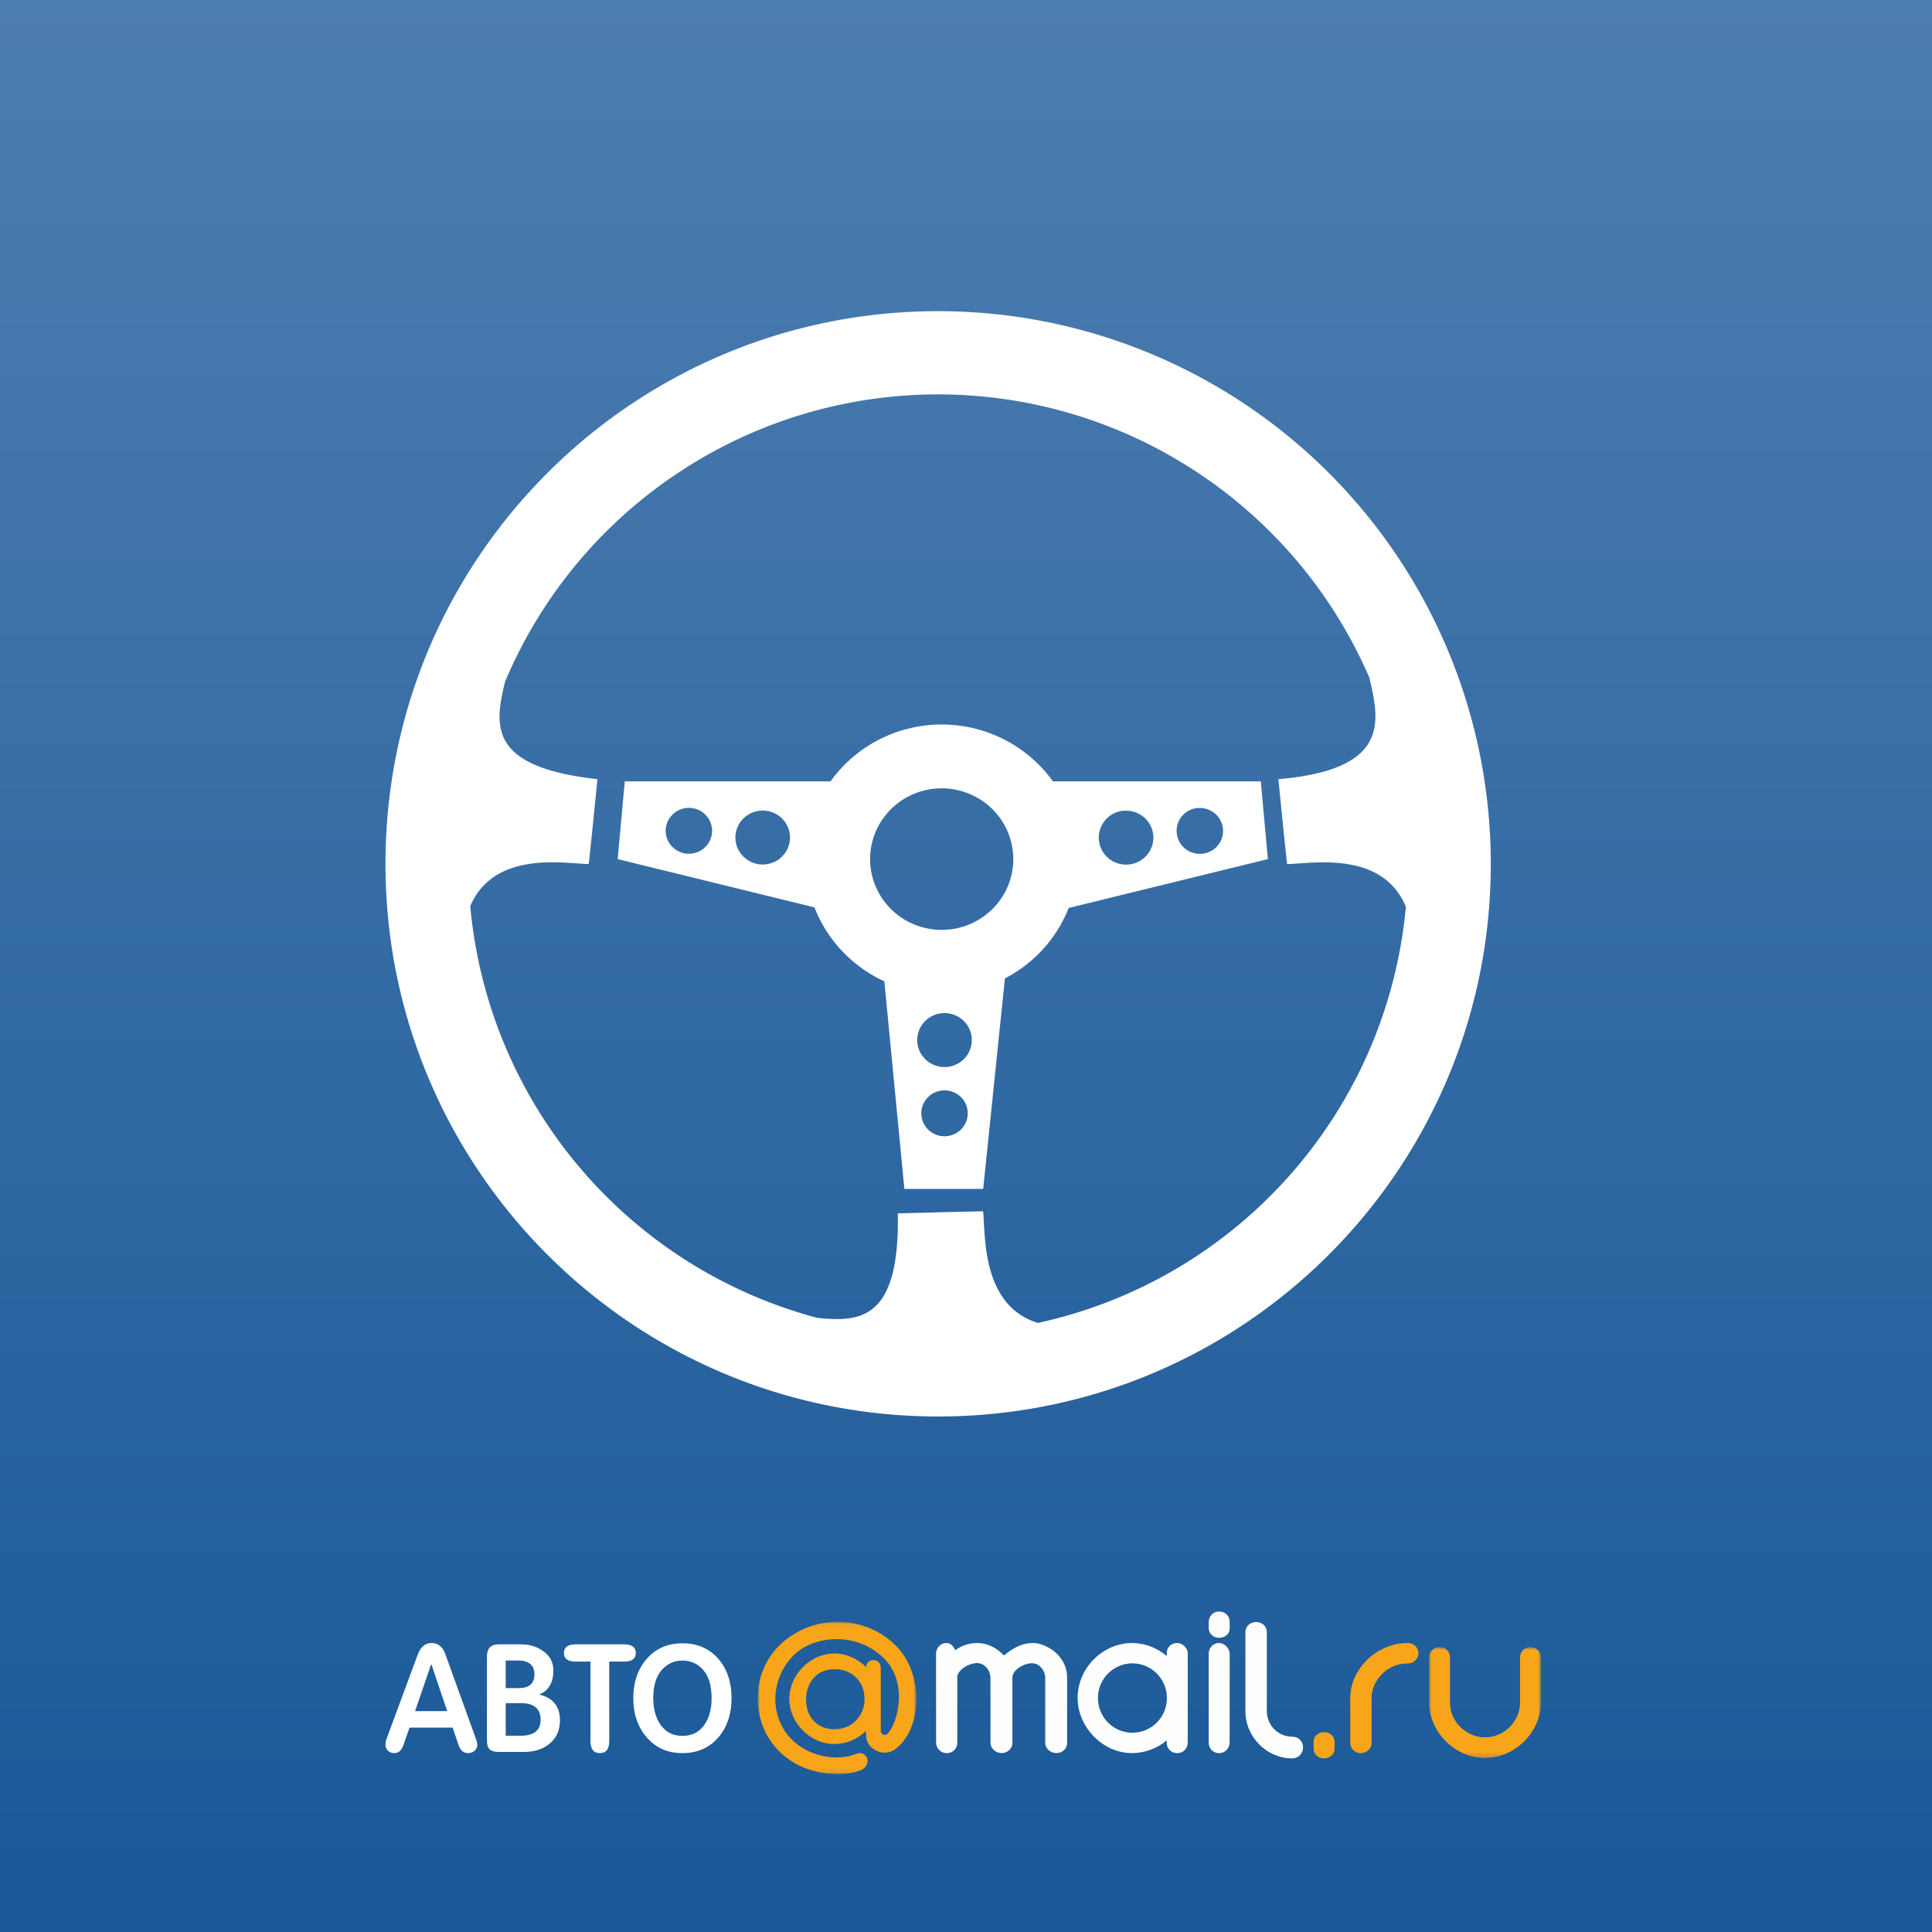<svg xmlns="http://www.w3.org/2000/svg" xmlns:xlink="http://www.w3.org/1999/xlink" width="416" height="416" viewBox="0 0 416 416">
    <defs>
        <linearGradient id="b" x1="50%" x2="50%" y1="0%" y2="100%">
            <stop offset="0%" stop-color="#4E7EB0"/>
            <stop offset="100%" stop-color="#195898"/>
        </linearGradient>
        <path id="a" d="M0 0h416v416H0z"/>
        <filter id="c" width="111.3%" height="111.3%" x="-5.7%" y="-4.4%" filterUnits="objectBoundingBox">
            <feOffset dy="3" in="SourceAlpha" result="shadowOffsetOuter1"/>
            <feGaussianBlur in="shadowOffsetOuter1" result="shadowBlurOuter1" stdDeviation="4"/>
            <feColorMatrix in="shadowBlurOuter1" result="shadowMatrixOuter1" values="0 0 0 0 0 0 0 0 0 0 0 0 0 0 0 0 0 0 0.12 0"/>
            <feMerge>
                <feMergeNode in="shadowMatrixOuter1"/>
                <feMergeNode in="SourceGraphic"/>
            </feMerge>
        </filter>
        <path id="d" d="M0 1.095h34.163V33.87H0z"/>
        <path id="f" d="M.042.874H24.11v23.882H.042z"/>
    </defs>
    <g fill="none" fill-rule="evenodd">
        <use fill="url(#b)" xlink:href="#a"/>
        <g fill="#FFF" fill-rule="nonzero" filter="url(#c)" transform="translate(83 64)">
            <path d="M119 0C53.278 0 0 53.278 0 119c0 65.722 53.278 119 119 119 65.722 0 119-53.278 119-119A119 119 0 0 0 119 0zm21.477 217.855c-12.352-3.797-11.245-19.461-11.798-24.037-4.498.07-18.363.45-18.363.45.415 22.965-8.07 23.449-17.368 22.489-41.028-10.95-70.855-46.35-74.689-88.64 5.19-12.248 20.845-9.082 25.508-9.074.51-4.472 1.876-18.276 1.876-18.276C22.048 98.172 23.475 89.22 25.75 79.774 41.503 42.447 78 18.113 118.516 17.924c40.515-.188 77.237 23.806 93.337 60.986 2.205 9.402 4.532 19.79-19.592 21.865 0 0 1.376 13.84 1.877 18.277 4.688 0 20.491-3.21 25.577 9.22-4.055 43.944-36.118 80.193-79.238 89.583z"/>
            <path d="M147.109 128.507L190 117.984l-1.523-16.742h-44.764C138.216 93.564 129.291 89 119.773 89c-9.516 0-18.441 4.564-23.94 12.242h-44.31L50 117.984l42.37 10.394c2.739 7.035 8.135 12.745 15.05 15.925L111.73 189h16.975l4.675-45.325c6.277-3.254 11.153-8.641 13.729-15.168zm27.787-21.51a5.01 5.01 0 0 1 4.88 2.619 4.892 4.892 0 0 1-.58 5.457 5.033 5.033 0 0 1-5.324 1.559 4.952 4.952 0 0 1-3.494-4.266 4.891 4.891 0 0 1 1.13-3.636 5.007 5.007 0 0 1 3.414-1.758l-.026.025zm-15.966.586c2.367-.217 4.633.997 5.74 3.076a5.753 5.753 0 0 1-.68 6.418 5.919 5.919 0 0 1-6.26 1.835c-2.27-.696-3.892-2.675-4.11-5.014a5.753 5.753 0 0 1 1.32-4.263 5.889 5.889 0 0 1 3.99-2.078v.026zm-88.62 4.757a4.952 4.952 0 0 1-3.494 4.266 5.033 5.033 0 0 1-5.324-1.559 4.892 4.892 0 0 1-.58-5.457 5.01 5.01 0 0 1 4.88-2.618c2.745.254 4.765 2.654 4.518 5.368zm16.766 1.532c-.218 2.34-1.84 4.318-4.11 5.014a5.919 5.919 0 0 1-6.26-1.835 5.753 5.753 0 0 1-.68-6.418c1.108-2.078 3.373-3.293 5.74-3.076 3.228.3 5.603 3.123 5.31 6.315zm33.298 63.788c-2.76 0-4.997-2.21-4.997-4.938 0-2.728 2.238-4.939 4.997-4.939 2.76 0 4.997 2.211 4.997 4.939a4.91 4.91 0 0 1-1.463 3.492 5.027 5.027 0 0 1-3.534 1.446zm0-14.902c-3.245 0-5.876-2.6-5.876-5.807 0-3.207 2.631-5.808 5.876-5.808 3.246 0 5.876 2.6 5.876 5.808 0 1.54-.619 3.017-1.72 4.107a5.912 5.912 0 0 1-4.156 1.7zm-.609-29.536c-6.236 0-11.857-3.713-14.244-9.406-2.386-5.694-1.067-12.248 3.342-16.606 4.41-4.358 11.04-5.661 16.802-3.303 5.76 2.358 9.517 7.915 9.517 14.077-.005 8.414-6.904 15.233-15.417 15.238z"/>
        </g>
        <path fill="#F9A51A" d="M287.35 376.68c-.012.955-.944 1.933-2.297 1.933-1.364 0-2.214-1.068-2.214-2.011l.002-1.632c.015-.982.863-2.002 2.248-2.002 1.513 0 2.266 1.095 2.266 2.122l-.006 1.59z"/>
        <path fill="#FEFEFE" d="M264.774 350.7c0 1.07-.942 1.945-2.298 1.945-1.366 0-2.218-1.06-2.218-2.061l.001-1.376c.017-1.041.818-2.208 2.204-2.208 1.517 0 2.311 1.115 2.311 2.208v1.492z"/>
        <g transform="translate(163.161 348.129)">
            <mask id="e" fill="#fff">
                <use xlink:href="#d"/>
            </mask>
            <path fill="#F9A51A" d="M22.982 17.327c-.195-3.777-2.999-6.048-6.383-6.048h-.13c-3.907 0-6.073 3.072-6.073 6.563 0 3.907 2.621 6.377 6.06 6.377 3.831 0 6.352-2.807 6.534-6.129l-.008-.763zM16.49 7.898c2.612 0 5.066 1.155 6.868 2.962v.007c0-.867.584-1.521 1.394-1.521l.205-.002c1.268 0 1.528 1.199 1.528 1.58l.006 13.487c-.09.882.912 1.339 1.467.772 2.165-2.225 4.755-11.442-1.347-16.781-5.688-4.978-13.32-4.158-17.38-1.36-4.312 2.976-7.074 9.561-4.391 15.748 2.924 6.748 11.289 8.76 16.26 6.752 2.518-1.016 3.68 2.388 1.066 3.5-3.95 1.682-14.948 1.513-20.086-7.386C-1.39 19.648-1.206 9.076 8 3.598 15.042-.593 24.326.567 29.923 6.414c5.853 6.114 5.511 17.559-.195 22.01-2.588 2.02-6.429.052-6.404-2.893l-.027-.963c-1.8 1.787-4.196 2.829-6.808 2.829-5.157 0-9.697-4.539-9.697-9.696 0-5.21 4.54-9.803 9.697-9.803z" mask="url(#e)"/>
        </g>
        <path fill="#FEFEFE" d="M222.463 353.782c-2.812-.041-4.965 1.593-6.292 2.68-1.475-1.582-3.363-2.545-5.304-2.667-2.045-.126-3.964.563-5.181 1.555-.428-.992-.991-1.576-1.957-1.576-1.056 0-2.18.906-2.18 2.38 0 1.472.013 19.12.013 19.12 0 1.098.936 2.21 2.275 2.21 1.475 0 2.29-1.126 2.29-2.218v-14.182c0-1.38 2.358-3.014 4.352-2.988 1.273.018 2.786 1.273 2.786 3.257l.013 13.948c0 1.231 1.239 2.176 2.363 2.176 1.339 0 2.351-1.012 2.351-2.163v-14.096c0-1.728 2.623-3.176 4.418-3.082 1.407.074 2.65 1.608 2.65 3.082v14.076c0 1.218 1.146 2.183 2.379 2.183 1.083 0 2.335-.717 2.335-2.203v-14.016c.015-5.144-5.06-7.543-7.31-7.476M262.48 353.774c-1.35.005-2.22 1.131-2.222 2.273l.004 19.21c-.007 1.277.984 2.227 2.21 2.227 1.399 0 2.293-1.112 2.293-2.325l.01-19.078c0-1.13-1.121-2.311-2.294-2.307M243.831 373.095c-4.102 0-7.425-3.344-7.425-7.471 0-4.127 3.323-7.47 7.425-7.47 4.103 0 7.428 3.343 7.428 7.47s-3.325 7.471-7.428 7.471m9.596-19.32c-1.28-.002-2.188 1.03-2.188 2.036v.784c-2.021-1.734-4.642-2.808-7.471-2.813-6.224-.009-11.736 5.268-11.736 11.869 0 6.053 5.252 11.833 11.736 11.833 2.623 0 5.444-1.014 7.45-2.737l.006.561c0 1.074.844 2.176 2.235 2.176 1.578 0 2.283-1.269 2.283-2.27v-19.28c.016-.906-.97-2.158-2.315-2.16M278.3 373.957c-2.92-.001-5.525-2.265-5.525-5.602l.003-16.926c-.003-1.277-1.036-2.17-2.3-2.17-1.47.005-2.317 1.092-2.317 2.17v16.944c-.017 5.74 4.695 10.24 10.059 10.24 1.594 0 2.36-1.301 2.36-2.405 0-1.051-.822-2.251-2.28-2.251"/>
        <path fill="#F9A51A" d="M303.038 353.774c-6.653.027-12.327 5.662-12.296 11.863v9.667c0 1.258 1.072 2.18 2.203 2.18 1.343 0 2.389-.953 2.389-2.114v-9.814c-.005-3.514 3.19-7.392 7.676-7.37 1.46.005 2.419-1.06 2.41-2.237-.005-.94-.708-2.18-2.382-2.175"/>
        <g transform="translate(307.677 353.774)">
            <mask id="g" fill="#fff">
                <use xlink:href="#f"/>
            </mask>
            <path fill="#F9A51A" d="M21.876.874c-1.37 0-2.253 1.123-2.253 2.157v9.81c0 3.784-3.186 7.48-7.62 7.48-3.623 0-7.463-3.144-7.463-7.412V3.085c0-1.03-.773-2.211-2.308-2.211-1.083 0-2.19.909-2.19 2.168v9.79c0 6.341 5.665 11.924 11.946 11.924 6.858 0 12.123-5.879 12.123-11.894V3.038c0-1.102-.91-2.164-2.235-2.164" mask="url(#g)"/>
        </g>
        <path fill="#FFF" d="M102.766 375.706c0 .53-.195.958-.584 1.286-.39.328-.858.492-1.405.492-.969 0-1.653-.593-2.053-1.778l-1.263-3.713h-9.283l-1.326 3.809c-.4 1.121-1.042 1.682-1.926 1.682-.547 0-1.005-.164-1.373-.492-.369-.328-.553-.767-.553-1.317 0-.424.063-.804.19-1.143l6.725-18.187c.631-1.714 1.631-2.57 3-2.57 1.41 0 2.4.793 2.967 2.38l6.631 18.345c.169.466.253.868.253 1.206zm-6.473-7.268l-3.41-10.093c-.042.063-.095.169-.158.317l-3.347 9.776h6.915zm24.28 1.968c0 2.158-.767 3.862-2.304 5.11-1.432 1.143-3.242 1.714-5.431 1.714h-5.43c-.906 0-1.558-.18-1.958-.54-.4-.36-.6-.984-.6-1.872v-18.124c0-1.756.842-2.634 2.526-2.634h4.736c1.852 0 3.441.465 4.768 1.396 1.515 1.037 2.273 2.444 2.273 4.222 0 2.602-.99 4.316-2.968 5.142v.063c2.926.74 4.389 2.582 4.389 5.523zm-5.493-9.903c0-.973-.3-1.709-.9-2.206-.6-.497-1.384-.746-2.352-.746h-2.937v5.936h2.779c2.273 0 3.41-.995 3.41-2.984zm1.326 9.808c0-2.391-1.4-3.587-4.2-3.587h-3.315v7.015h3.19c2.883 0 4.325-1.143 4.325-3.428zm20.492-14.378c0 1.227-.832 1.84-2.495 1.84h-3.22v17.108c0 1.735-.674 2.603-2.02 2.603-1.348 0-2.022-.868-2.022-2.603v-17.108h-3.189c-1.684 0-2.526-.613-2.526-1.84 0-1.249.853-1.873 2.558-1.873h10.356c1.705 0 2.558.624 2.558 1.873zm20.618 9.744c0 3.343-.916 6.115-2.747 8.315-1.958 2.328-4.568 3.492-7.83 3.492-3.242 0-5.842-1.174-7.8-3.523-1.852-2.2-2.778-4.962-2.778-8.284 0-3.365.916-6.137 2.747-8.316 1.958-2.349 4.568-3.523 7.83-3.523 3.284 0 5.905 1.163 7.863 3.491 1.81 2.18 2.715 4.962 2.715 8.348zm-10.577-8.126c-1.79 0-3.284.688-4.484 2.063-1.2 1.376-1.8 3.396-1.8 6.063 0 2.2.484 4.041 1.453 5.522 1.115 1.714 2.726 2.571 4.83 2.571 2.106 0 3.726-.857 4.863-2.57.947-1.46 1.421-3.302 1.421-5.523 0-2.688-.595-4.714-1.784-6.079-1.19-1.364-2.69-2.047-4.5-2.047z"/>
    </g>
</svg>
